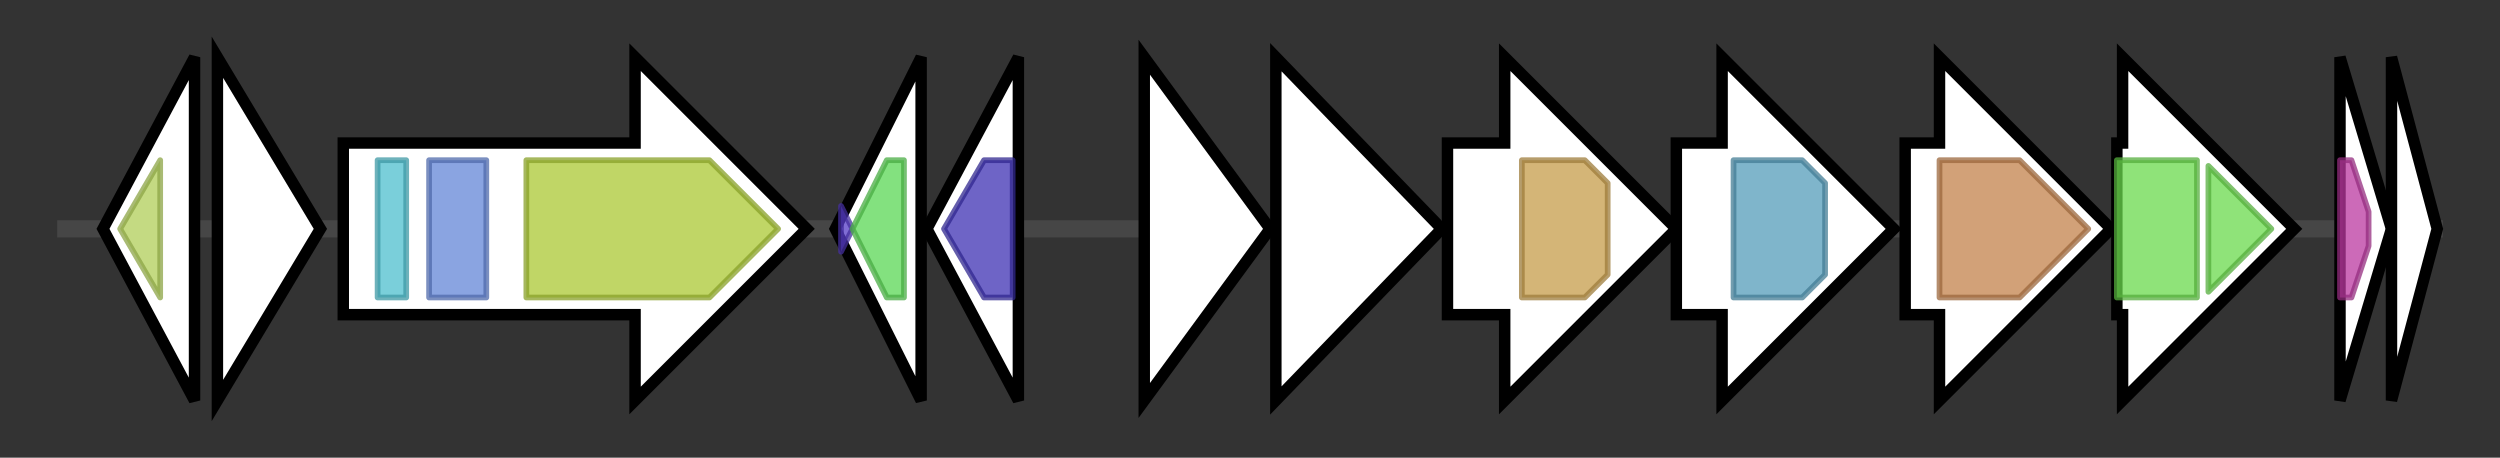 <svg version="1.1" baseProfile="full" xmlns="http://www.w3.org/2000/svg" width="436.967" height="80">
	<rect width="100%" height="100%" fill="#333333" stroke="none"/>
	<g>
		<line x1="10" y1="40.0" x2="426.967" y2="40.0" style="stroke:rgb(70,70,70); stroke-width:3 "/>
		<g>
			<title>
hypothetical protein</title>
			<polygon class="
hypothetical protein" points="18,40 34,10 34,70" fill="rgb(255,255,255)" fill-opacity="1.0" stroke="rgb(0,0,0)" stroke-width="2"  />
			<g>
				<title>LEA_2 (PF03168)
"Late embryogenesis abundant protein"</title>
				<polygon class="PF03168" points="21,40 28,28 28,28 28,52 28,52" stroke-linejoin="round" width="9" height="24" fill="rgb(176,205,88)" stroke="rgb(140,164,70)" stroke-width="1" opacity="0.75" />
			</g>
		</g>
		<g>
			<title>
hypothetical protein</title>
			<polygon class="
hypothetical protein" points="38,10 56,40 38,70" fill="rgb(255,255,255)" fill-opacity="1.0" stroke="rgb(0,0,0)" stroke-width="2"  />
		</g>
		<g>
			<title>
hypothetical protein</title>
			<polygon class="
hypothetical protein" points="60,25 111,25 111,10 141,40 111,70 111,55 60,55" fill="rgb(255,255,255)" fill-opacity="1.0" stroke="rgb(0,0,0)" stroke-width="2"  />
			<g>
				<title>STN (PF07660)
"Secretin and TonB N terminus short domain"</title>
				<rect class="PF07660" x="66" y="28" stroke-linejoin="round" width="5" height="24" fill="rgb(78,190,205)" stroke="rgb(62,152,164)" stroke-width="1" opacity="0.75" />
			</g>
			<g>
				<title>Plug (PF07715)
"TonB-dependent Receptor Plug Domain"</title>
				<rect class="PF07715" x="75" y="28" stroke-linejoin="round" width="10" height="24" fill="rgb(99,133,214)" stroke="rgb(79,106,171)" stroke-width="1" opacity="0.75" />
			</g>
			<g>
				<title>TonB_dep_Rec (PF00593)
"TonB dependent receptor"</title>
				<polygon class="PF00593" points="92,28 124,28 136,40 124,52 92,52" stroke-linejoin="round" width="48" height="24" fill="rgb(171,200,51)" stroke="rgb(136,160,40)" stroke-width="1" opacity="0.75" />
			</g>
		</g>
		<g>
			<title>
hypothetical protein</title>
			<polygon class="
hypothetical protein" points="146,40 161,10 161,70" fill="rgb(255,255,255)" fill-opacity="1.0" stroke="rgb(0,0,0)" stroke-width="2"  />
			<g>
				<title>SEC-C (PF02810)
"SEC-C motif"</title>
				<polygon class="PF02810" points="149,40 147,44 147,36" stroke-linejoin="round" width="1" height="24" fill="rgb(86,60,197)" stroke="rgb(68,47,157)" stroke-width="1" opacity="0.75" />
			</g>
			<g>
				<title>UPF0225 (PF17775)
"UPF0225 domain"</title>
				<polygon class="PF17775" points="149,40 155,28 158,28 158,52 155,52 149,40" stroke-linejoin="round" width="9" height="24" fill="rgb(90,215,84)" stroke="rgb(72,172,67)" stroke-width="1" opacity="0.75" />
			</g>
		</g>
		<g>
			<title>
hypothetical protein</title>
			<polygon class="
hypothetical protein" points="162,40 178,10 178,70" fill="rgb(255,255,255)" fill-opacity="1.0" stroke="rgb(0,0,0)" stroke-width="2"  />
			<g>
				<title>DUF6231 (PF19742)
"Family of unknown function (DUF6231)"</title>
				<polygon class="PF19742" points="165,40 172,28 177,28 177,52 172,52" stroke-linejoin="round" width="15" height="24" fill="rgb(62,49,179)" stroke="rgb(49,39,143)" stroke-width="1" opacity="0.75" />
			</g>
		</g>
		<g>
			<title>mboA
MboA</title>
			<polygon class="mboA
MboA" points="200,10 222,40 200,70" fill="rgb(255,255,255)" fill-opacity="1.0" stroke="rgb(0,0,0)" stroke-width="2"  />
		</g>
		<g>
			<title>mboB
MboB</title>
			<polygon class="mboB
MboB" points="223,10 252,40 223,70" fill="rgb(255,255,255)" fill-opacity="1.0" stroke="rgb(0,0,0)" stroke-width="2"  />
		</g>
		<g>
			<title>mboC
MboC</title>
			<polygon class="mboC
MboC" points="253,25 263,25 263,10 293,40 263,70 263,55 253,55" fill="rgb(255,255,255)" fill-opacity="1.0" stroke="rgb(0,0,0)" stroke-width="2"  />
			<g>
				<title>ATP-grasp_4 (PF13535)
"ATP-grasp domain"</title>
				<polygon class="PF13535" points="266,28 277,28 281,32 281,48 277,52 266,52" stroke-linejoin="round" width="15" height="24" fill="rgb(197,156,74)" stroke="rgb(157,124,59)" stroke-width="1" opacity="0.75" />
			</g>
		</g>
		<g>
			<title>mboD
MboD</title>
			<polygon class="mboD
MboD" points="293,25 301,25 301,10 331,40 301,70 301,55 293,55" fill="rgb(255,255,255)" fill-opacity="1.0" stroke="rgb(0,0,0)" stroke-width="2"  />
			<g>
				<title>ATP-grasp_3 (PF02655)
"ATP-grasp domain"</title>
				<polygon class="PF02655" points="303,28 315,28 319,32 319,48 315,52 303,52" stroke-linejoin="round" width="16" height="24" fill="rgb(84,156,185)" stroke="rgb(67,124,148)" stroke-width="1" opacity="0.75" />
			</g>
		</g>
		<g>
			<title>mboE
MboE</title>
			<polygon class="mboE
MboE" points="333,25 339,25 339,10 369,40 339,70 339,55 333,55" fill="rgb(255,255,255)" fill-opacity="1.0" stroke="rgb(0,0,0)" stroke-width="2"  />
			<g>
				<title>ADI (PF02274)
"Arginine deiminase"</title>
				<polygon class="PF02274" points="339,28 353,28 365,40 353,52 339,52" stroke-linejoin="round" width="30" height="24" fill="rgb(194,129,75)" stroke="rgb(155,103,60)" stroke-width="1" opacity="0.75" />
			</g>
		</g>
		<g>
			<title>mboF
MboF</title>
			<polygon class="mboF
MboF" points="370,25 371,25 371,10 401,40 371,70 371,55 370,55" fill="rgb(255,255,255)" fill-opacity="1.0" stroke="rgb(0,0,0)" stroke-width="2"  />
			<g>
				<title>EamA (PF00892)
"EamA-like transporter family"</title>
				<rect class="PF00892" x="370" y="28" stroke-linejoin="round" width="14" height="24" fill="rgb(105,217,77)" stroke="rgb(84,173,61)" stroke-width="1" opacity="0.75" />
			</g>
			<g>
				<title>EamA (PF00892)
"EamA-like transporter family"</title>
				<polygon class="PF00892" points="386,29 397,40 386,51" stroke-linejoin="round" width="13" height="24" fill="rgb(105,217,77)" stroke="rgb(84,173,61)" stroke-width="1" opacity="0.75" />
			</g>
		</g>
		<g>
			<title>
hypothetical protein</title>
			<polygon class="
hypothetical protein" points="409,10 418,40 409,70" fill="rgb(255,255,255)" fill-opacity="1.0" stroke="rgb(0,0,0)" stroke-width="2"  />
			<g>
				<title>DUF1145 (PF06611)
"Protein of unknown function (DUF1145)"</title>
				<polygon class="PF06611" points="409,28 411,28 414,37 414,43 411,52 409,52" stroke-linejoin="round" width="5" height="24" fill="rgb(186,56,160)" stroke="rgb(148,44,127)" stroke-width="1" opacity="0.75" />
			</g>
		</g>
		<g>
			<title>
hypothetical protein</title>
			<polygon class="
hypothetical protein" points="418,10 426,40 418,70" fill="rgb(255,255,255)" fill-opacity="1.0" stroke="rgb(0,0,0)" stroke-width="2"  />
		</g>
	</g>
</svg>

